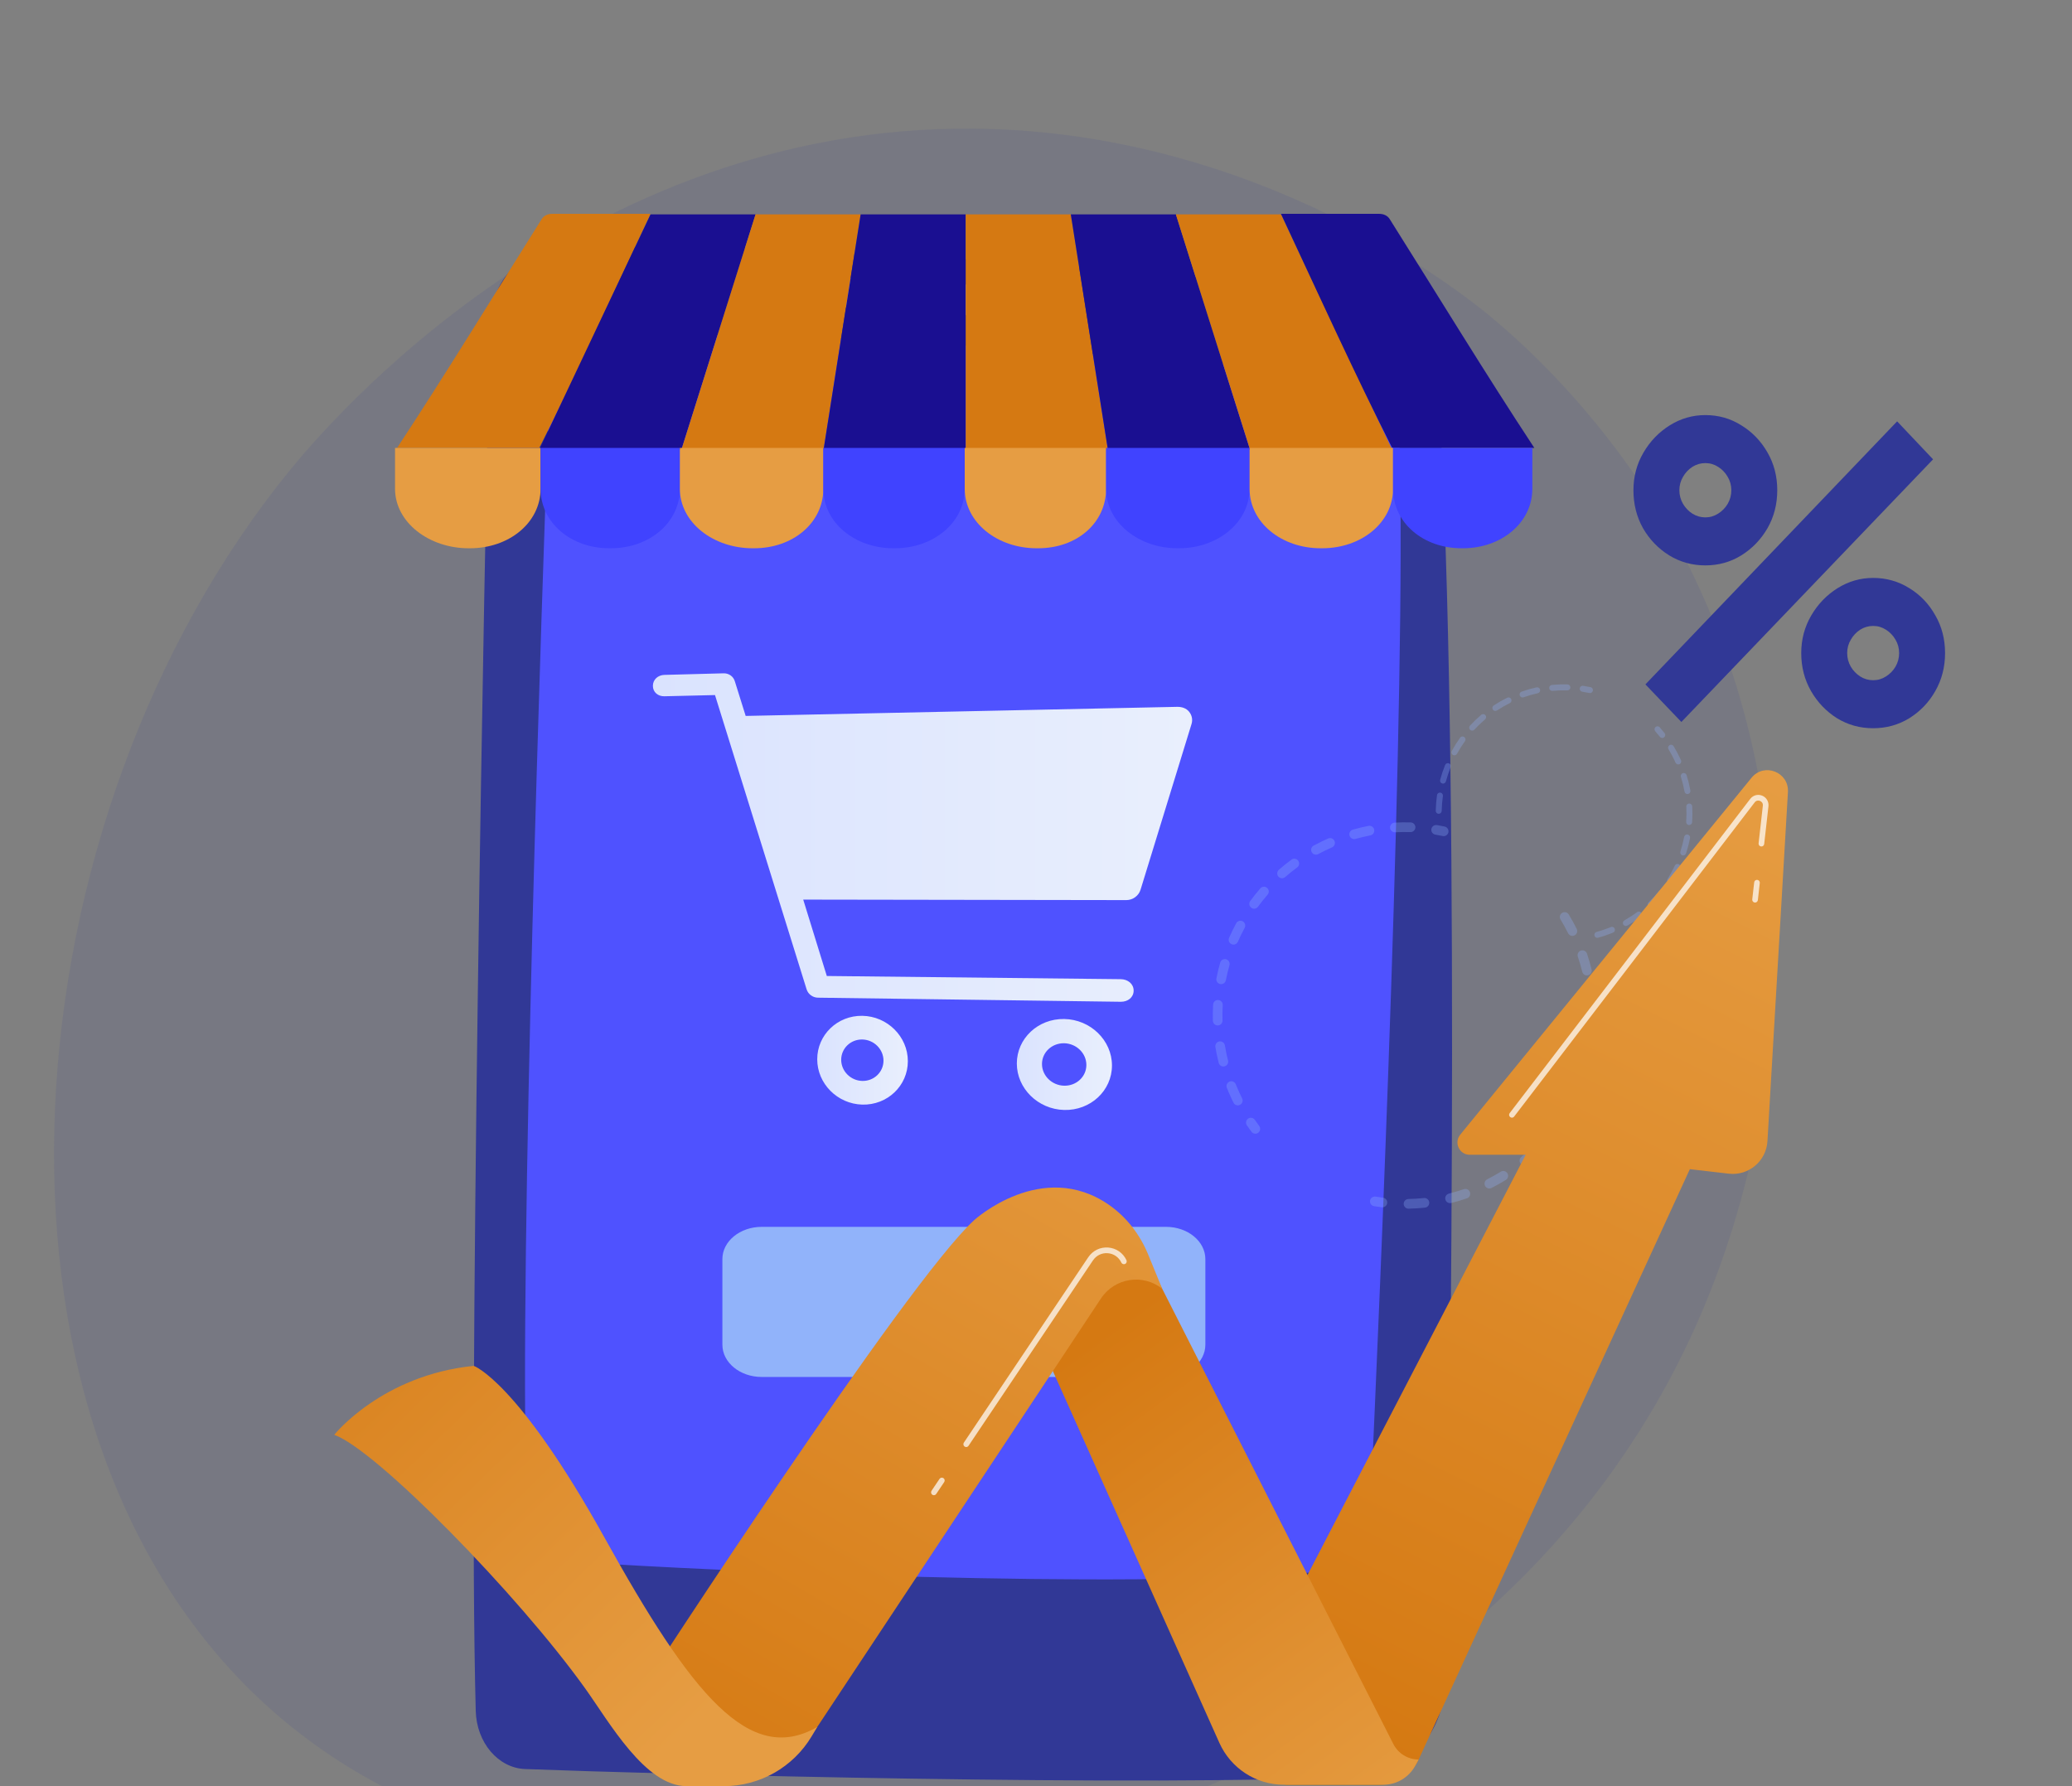 <svg width="145" height="125" viewBox="0 0 145 125" fill="none" xmlns="http://www.w3.org/2000/svg">
<rect x="0" y="0" width="145" height="125" fill="#808080" stroke="none"/>
<g clip-path="url(#clip0_1874_58765)">
<path d="M119.142 91.718C106.945 120.512 74.746 132.879 49.518 130.77C42.629 130.195 28.77 129.036 17.948 118.701C-2.834 98.854 0.367 57.366 20.261 32.941C22.823 29.795 40.556 8.721 68.192 9.003C88.424 9.209 102.625 20.752 104.352 22.19C106.534 24.006 111.345 28.323 115.681 35.171C125.87 51.262 126.765 73.725 119.142 91.718Z" fill="#313896" fill-opacity="0.1"/>
<path d="M34.265 22.742C33.904 39.844 32.735 98.834 33.293 119.739C33.352 121.953 34.862 123.731 36.745 123.803C46.058 124.162 80.202 125.07 95.435 124.319C98.608 124.162 101.131 121.139 101.197 117.405C101.514 99.455 102.212 48.967 100.552 25.839C100.353 23.068 98.504 20.861 96.151 20.584C86.008 19.391 51.718 16.474 38.557 17.478C36.183 17.66 34.324 19.946 34.265 22.742Z" fill="#313896"/>
<path d="M38.42 27.99C37.919 41.793 36.337 87.715 36.839 104.695C36.913 107.177 38.576 109.184 40.684 109.329C49.364 109.927 78.977 111.244 91.708 110.045C94.001 109.829 95.8 107.649 95.923 104.948C96.569 90.866 98.421 48.106 97.94 31.316C97.863 28.637 96.099 26.45 93.829 26.21C84.438 25.218 52.971 22.859 42.153 23.554C40.123 23.684 38.507 25.6 38.42 27.99Z" fill="#4F52FF"/>
<path opacity="0.5" d="M57.281 20.466C57.281 20.991 57.629 21.424 58.075 21.452C60.274 21.587 66.471 21.971 69.241 22.159C69.787 22.197 70.216 21.619 70.112 20.988L70.094 20.88C70.023 20.449 69.72 20.125 69.348 20.085C67.476 19.883 61.827 19.323 58.084 19.481C57.635 19.499 57.281 19.938 57.281 20.466Z" fill="white"/>
<path d="M38.65 14.965C38.35 14.965 38.071 15.077 37.91 15.331C34.536 20.684 31.162 26.228 27.787 31.348C31.103 31.348 34.42 31.348 37.736 31.348C40.331 26.228 42.926 20.523 45.522 14.965C43.231 14.965 40.94 14.965 38.65 14.965Z" fill="#D57912"/>
<path d="M47.685 31.472C44.368 31.472 41.053 31.472 37.736 31.472C40.332 25.983 42.927 20.493 45.522 15.004C47.973 15.004 50.425 15.004 52.876 15.004C51.145 20.493 49.415 25.983 47.685 31.472Z" fill="#1A0F91"/>
<path d="M57.632 31.472C54.316 31.472 51 31.472 47.684 31.472C49.414 25.983 51.144 20.493 52.874 15.004C55.325 15.004 57.776 15.004 60.227 15.004C59.362 20.493 58.497 25.983 57.632 31.472Z" fill="#D57912"/>
<path d="M67.581 31.472C64.265 31.472 60.949 31.472 57.633 31.472C58.498 25.983 59.363 20.493 60.228 15.004C62.679 15.004 65.13 15.004 67.581 15.004C67.581 20.493 67.581 25.983 67.581 31.472Z" fill="#1A0F91"/>
<path d="M77.531 31.472C74.214 31.472 70.898 31.472 67.582 31.472C67.582 25.983 67.582 20.493 67.582 15.004C70.033 15.004 72.484 15.004 74.935 15.004C75.8 20.493 76.666 25.983 77.531 31.472Z" fill="#D57912"/>
<path d="M87.479 31.472C84.163 31.472 80.847 31.472 77.531 31.472C76.666 25.983 75.801 20.493 74.936 15.004C77.387 15.004 79.838 15.004 82.289 15.004C84.019 20.493 85.749 25.983 87.479 31.472Z" fill="#1A0F91"/>
<path d="M97.428 31.472C94.112 31.472 90.796 31.472 87.48 31.472C85.75 25.983 84.019 20.493 82.289 15.004C84.74 15.004 87.191 15.004 89.643 15.004C92.238 20.493 94.832 25.983 97.428 31.472Z" fill="#D57912"/>
<path d="M97.252 15.332C97.091 15.077 96.812 14.965 96.512 14.965C94.222 14.965 91.931 14.965 89.641 14.965C92.236 20.523 94.831 26.228 97.427 31.348C100.743 31.348 104.059 31.348 107.375 31.348C104.001 26.228 100.626 20.685 97.252 15.332Z" fill="#1A0F91"/>
<path d="M27.645 31.348V34.2C27.645 36.576 30.046 38.369 32.786 38.369H32.892C35.633 38.369 37.83 36.576 37.83 34.2V31.348H27.645Z" fill="#E69D43"/>
<path d="M37.83 31.348V34.2C37.83 36.576 39.948 38.369 42.642 38.369H42.746C45.44 38.369 47.579 36.576 47.579 34.2V31.348H37.83Z" fill="#4043FF"/>
<path d="M47.578 31.348V34.2C47.578 36.576 49.924 38.369 52.664 38.369H52.771C55.511 38.369 57.618 36.576 57.618 34.2V31.348H47.578Z" fill="#E69D43"/>
<path d="M57.617 31.348V34.2C57.617 36.576 59.825 38.369 62.519 38.369H62.624C65.317 38.369 67.512 36.576 67.512 34.2V31.348H57.617Z" fill="#4043FF"/>
<path d="M67.512 31.348V34.2C67.512 36.576 69.802 38.369 72.542 38.369H72.649C75.389 38.369 77.406 36.576 77.406 34.2V31.348H67.512Z" fill="#E69D43"/>
<path d="M77.406 31.348V34.2C77.406 36.576 79.704 38.369 82.398 38.369H82.503C85.197 38.369 87.446 36.576 87.446 34.2V31.348H77.406Z" fill="#4043FF"/>
<path d="M87.447 31.348V34.2C87.447 36.576 89.683 38.369 92.422 38.369H92.529C95.269 38.369 97.487 36.576 97.487 34.2V31.348H87.447Z" fill="#E69D43"/>
<path d="M97.486 31.348V34.2C97.486 36.576 99.584 38.369 102.277 38.369H102.382C105.076 38.369 107.235 36.576 107.235 34.2V31.348H97.486Z" fill="#4043FF"/>
<path d="M84.352 94.106C84.352 95.353 83.119 96.364 81.599 96.364H53.305C51.785 96.364 50.553 95.353 50.553 94.106V88.117C50.553 86.87 51.785 85.859 53.305 85.859H81.599C83.119 85.859 84.352 86.87 84.352 88.117V94.106Z" fill="#91B3FA"/>
<path d="M83.215 49.809C83.016 49.562 82.703 49.46 82.371 49.467L52.183 50.103L51.421 47.669C51.315 47.329 50.998 47.112 50.639 47.121L46.494 47.231C46.05 47.243 45.69 47.553 45.69 47.999C45.69 48.445 46.05 48.738 46.494 48.727L50.036 48.643L56.445 69.231C56.553 69.578 56.876 69.816 57.243 69.821L78.432 70.107C78.929 70.114 79.333 69.8 79.333 69.327C79.333 68.855 78.929 68.531 78.432 68.526L57.861 68.303L56.21 62.957L78.816 62.992C79.279 62.993 79.686 62.688 79.816 62.266L83.384 50.669C83.477 50.367 83.414 50.056 83.215 49.809Z" fill="url(#paint0_linear_1874_58765)"/>
<path d="M60.343 71.09C58.6 71.063 57.19 72.427 57.19 74.131C57.19 75.835 58.6 77.258 60.343 77.304C62.097 77.351 63.532 75.987 63.532 74.264C63.532 72.541 62.097 71.118 60.343 71.09ZM60.343 75.647C59.529 75.628 58.867 74.964 58.867 74.166C58.867 73.369 59.529 72.732 60.343 72.747C61.16 72.762 61.827 73.427 61.827 74.228C61.827 75.03 61.16 75.666 60.343 75.647Z" fill="url(#paint1_linear_1874_58765)"/>
<path d="M74.468 71.313C72.638 71.284 71.158 72.681 71.158 74.426C71.158 76.171 72.638 77.63 74.468 77.679C76.309 77.728 77.816 76.332 77.816 74.567C77.816 72.801 76.309 71.341 74.468 71.313ZM74.468 75.981C73.613 75.961 72.919 75.28 72.919 74.463C72.919 73.646 73.613 72.995 74.468 73.01C75.326 73.026 76.025 73.707 76.025 74.529C76.025 75.35 75.326 76.001 74.468 75.981Z" fill="url(#paint2_linear_1874_58765)"/>
<g opacity="0.3">
<path d="M109.35 63.869C109.504 63.795 109.691 63.848 109.782 63.998C109.98 64.323 110.168 64.663 110.339 65.007C110.422 65.174 110.355 65.377 110.189 65.461C110.187 65.462 110.185 65.463 110.183 65.464C110.017 65.543 109.819 65.475 109.737 65.309C109.574 64.983 109.396 64.661 109.208 64.351C109.11 64.191 109.16 63.983 109.319 63.885C109.329 63.879 109.34 63.874 109.35 63.869ZM110.593 66.539C110.605 66.534 110.617 66.529 110.63 66.524C110.806 66.464 110.997 66.559 111.057 66.736C111.18 67.1 111.288 67.472 111.379 67.843C111.424 68.024 111.314 68.207 111.133 68.252C110.953 68.297 110.77 68.186 110.726 68.005C110.639 67.653 110.536 67.299 110.419 66.953C110.364 66.789 110.441 66.612 110.593 66.539ZM111.22 69.418C111.254 69.402 111.291 69.391 111.33 69.387C111.515 69.368 111.68 69.503 111.7 69.689C111.739 70.07 111.762 70.458 111.768 70.841C111.772 71.028 111.623 71.182 111.438 71.185C111.252 71.188 111.099 71.039 111.095 70.853C111.089 70.489 111.067 70.121 111.03 69.759C111.015 69.612 111.095 69.478 111.22 69.418ZM111.191 72.366C111.246 72.34 111.31 72.328 111.376 72.336C111.561 72.359 111.692 72.528 111.669 72.713C111.623 73.094 111.559 73.476 111.48 73.852C111.441 74.034 111.263 74.151 111.081 74.113C110.899 74.074 110.783 73.894 110.821 73.712C110.896 73.356 110.957 72.992 111.001 72.63C111.016 72.511 111.09 72.414 111.191 72.366ZM110.508 75.234C110.586 75.196 110.679 75.189 110.767 75.221C110.942 75.285 111.033 75.479 110.97 75.654C110.84 76.014 110.694 76.373 110.534 76.722C110.457 76.891 110.257 76.966 110.088 76.888C109.919 76.809 109.846 76.609 109.923 76.439C110.075 76.107 110.214 75.766 110.336 75.424C110.368 75.337 110.431 75.271 110.508 75.234ZM109.211 77.878C109.313 77.829 109.436 77.833 109.538 77.898C109.695 77.999 109.74 78.208 109.64 78.365C109.434 78.688 109.213 79.006 108.981 79.31C108.867 79.458 108.656 79.486 108.509 79.372C108.361 79.258 108.334 79.046 108.447 78.897C108.667 78.609 108.878 78.307 109.073 78C109.108 77.945 109.157 77.904 109.211 77.878ZM98.423 83.942C98.465 83.922 98.512 83.911 98.561 83.91C98.923 83.903 99.289 83.88 99.649 83.842C99.834 83.823 100 83.957 100.019 84.144C100.038 84.329 99.904 84.496 99.719 84.515C99.34 84.555 98.954 84.579 98.573 84.587C98.387 84.59 98.234 84.441 98.231 84.254C98.228 84.117 98.307 83.998 98.423 83.942ZM107.366 80.166C107.492 80.106 107.647 80.129 107.751 80.234C107.881 80.367 107.879 80.582 107.747 80.713C107.475 80.981 107.189 81.241 106.895 81.486C106.751 81.604 106.539 81.585 106.421 81.441C106.302 81.297 106.322 81.083 106.466 80.964C106.745 80.733 107.017 80.485 107.275 80.231C107.302 80.203 107.333 80.182 107.366 80.166ZM101.329 83.556C101.35 83.547 101.371 83.539 101.393 83.533C101.744 83.445 102.096 83.341 102.439 83.223C102.615 83.162 102.807 83.257 102.867 83.434C102.927 83.611 102.833 83.804 102.657 83.863C102.296 83.987 101.925 84.097 101.556 84.189C101.376 84.235 101.193 84.124 101.148 83.943C101.109 83.784 101.188 83.624 101.329 83.556ZM105.058 81.982C105.211 81.909 105.398 81.962 105.489 82.111C105.586 82.27 105.537 82.478 105.379 82.576C105.054 82.776 104.717 82.966 104.376 83.138C104.374 83.139 104.372 83.14 104.37 83.141C104.205 83.22 104.007 83.152 103.924 82.987C103.841 82.821 103.908 82.617 104.074 82.533C104.398 82.37 104.718 82.19 105.026 82C105.036 81.993 105.047 81.987 105.058 81.982Z" fill="#91B3FA"/>
<path d="M96.065 83.771C96.124 83.743 96.193 83.731 96.264 83.743C96.435 83.771 96.61 83.796 96.783 83.818C96.968 83.84 97.099 84.009 97.076 84.195C97.054 84.38 96.886 84.513 96.701 84.489C96.519 84.467 96.335 84.44 96.155 84.41C95.972 84.38 95.847 84.206 95.878 84.022C95.896 83.908 95.969 83.817 96.065 83.771Z" fill="#91B3FA"/>
</g>
<g opacity="0.3">
<path d="M87.391 78.257C87.538 78.187 87.718 78.232 87.813 78.371C87.911 78.514 88.014 78.659 88.12 78.799C88.231 78.948 88.201 79.161 88.053 79.273C87.904 79.386 87.694 79.355 87.582 79.206C87.471 79.058 87.363 78.907 87.259 78.756C87.153 78.602 87.192 78.391 87.345 78.285C87.36 78.274 87.375 78.265 87.391 78.257Z" fill="#91B3FA"/>
<path d="M92.522 58.875C92.662 58.808 92.804 58.743 92.947 58.681C93.117 58.606 93.316 58.684 93.39 58.855C93.464 59.027 93.386 59.227 93.216 59.301C92.886 59.446 92.562 59.604 92.251 59.772C92.087 59.86 91.882 59.799 91.794 59.635C91.706 59.47 91.767 59.265 91.931 59.176C92.124 59.072 92.323 58.971 92.522 58.875ZM94.621 58.08C94.638 58.072 94.655 58.065 94.674 58.06C95.036 57.957 95.406 57.869 95.773 57.797C95.956 57.761 96.132 57.881 96.168 58.065C96.203 58.248 96.084 58.426 95.901 58.461C95.552 58.53 95.201 58.614 94.857 58.711C94.679 58.762 94.493 58.658 94.442 58.478C94.396 58.317 94.475 58.15 94.621 58.08ZM90.433 60.128C90.576 60.059 90.753 60.1 90.85 60.234C90.96 60.385 90.927 60.597 90.776 60.707C90.489 60.918 90.207 61.144 89.938 61.379C89.798 61.502 89.585 61.487 89.463 61.346C89.341 61.205 89.356 60.991 89.497 60.868C89.78 60.62 90.077 60.382 90.38 60.16C90.397 60.148 90.415 60.137 90.433 60.128ZM97.468 57.603C97.506 57.584 97.549 57.573 97.594 57.57C97.969 57.55 98.349 57.545 98.724 57.557C98.91 57.562 99.055 57.719 99.05 57.905C99.044 58.092 98.889 58.239 98.703 58.233C98.347 58.222 97.986 58.227 97.63 58.246C97.445 58.256 97.286 58.113 97.276 57.926C97.268 57.785 97.348 57.66 97.468 57.603ZM88.308 62.087C88.425 62.031 88.57 62.046 88.674 62.138C88.814 62.26 88.829 62.474 88.706 62.615C88.472 62.884 88.247 63.167 88.035 63.456C87.925 63.607 87.715 63.64 87.565 63.529C87.415 63.418 87.383 63.207 87.493 63.056C87.715 62.752 87.953 62.454 88.199 62.17C88.23 62.134 88.267 62.106 88.308 62.087ZM86.661 64.468C86.755 64.423 86.868 64.422 86.966 64.476C87.13 64.565 87.19 64.771 87.102 64.935C86.932 65.25 86.773 65.576 86.629 65.903C86.555 66.074 86.356 66.152 86.186 66.077C86.016 66.002 85.939 65.802 86.013 65.631C86.164 65.286 86.331 64.943 86.51 64.612C86.546 64.546 86.599 64.498 86.661 64.468ZM85.57 67.153C85.641 67.119 85.725 67.11 85.807 67.133C85.986 67.184 86.089 67.372 86.038 67.552C85.94 67.897 85.855 68.249 85.787 68.6C85.751 68.784 85.574 68.903 85.391 68.867C85.209 68.831 85.09 68.653 85.126 68.469C85.198 68.1 85.287 67.729 85.391 67.366C85.418 67.268 85.486 67.193 85.57 67.153ZM85.087 70.013C85.136 69.989 85.192 69.978 85.251 69.981C85.436 69.992 85.578 70.152 85.567 70.338C85.547 70.696 85.541 71.059 85.551 71.417C85.556 71.603 85.409 71.759 85.223 71.764C85.038 71.769 84.883 71.622 84.878 71.435C84.868 71.058 84.874 70.676 84.895 70.299C84.903 70.171 84.98 70.064 85.087 70.013ZM85.24 72.911C85.268 72.898 85.299 72.888 85.331 72.883C85.514 72.852 85.688 72.977 85.718 73.161C85.776 73.514 85.85 73.869 85.938 74.216C85.984 74.397 85.874 74.581 85.694 74.627C85.514 74.674 85.331 74.564 85.285 74.383C85.193 74.017 85.115 73.643 85.053 73.272C85.028 73.12 85.108 72.974 85.24 72.911ZM86.023 75.703C86.029 75.7 86.036 75.697 86.042 75.694C86.214 75.624 86.41 75.708 86.48 75.881C86.579 76.126 86.686 76.371 86.799 76.608C86.839 76.694 86.881 76.779 86.924 76.865C87.007 77.031 86.941 77.235 86.774 77.319C86.608 77.408 86.406 77.336 86.322 77.169C86.278 77.08 86.234 76.99 86.191 76.9C86.072 76.65 85.959 76.393 85.856 76.135C85.789 75.968 85.864 75.779 86.023 75.703Z" fill="#91B3FA"/>
<path d="M100.356 57.769C100.417 57.74 100.486 57.729 100.557 57.741C100.737 57.772 100.919 57.807 101.099 57.845C101.281 57.884 101.397 58.064 101.359 58.246C101.32 58.429 101.142 58.546 100.96 58.508C100.789 58.471 100.615 58.438 100.445 58.409C100.261 58.378 100.138 58.203 100.169 58.019C100.188 57.906 100.261 57.815 100.356 57.769Z" fill="#91B3FA"/>
</g>
<g opacity="0.3">
<path d="M115.901 50.848C115.982 50.809 116.082 50.827 116.146 50.898C116.263 51.03 116.379 51.167 116.489 51.307C116.56 51.397 116.545 51.528 116.455 51.6C116.365 51.672 116.235 51.657 116.163 51.566C116.058 51.434 115.948 51.303 115.836 51.177C115.76 51.091 115.767 50.959 115.852 50.881C115.867 50.867 115.884 50.857 115.901 50.848Z" fill="#91B3FA"/>
<path d="M116.853 52.139C116.949 52.094 117.065 52.127 117.12 52.22C117.278 52.481 117.425 52.753 117.555 53.028C117.583 53.086 117.61 53.145 117.637 53.204C117.684 53.309 117.63 53.432 117.533 53.48C117.428 53.528 117.305 53.481 117.257 53.376C117.232 53.32 117.206 53.264 117.18 53.208C117.055 52.945 116.916 52.686 116.765 52.437C116.705 52.339 116.736 52.21 116.835 52.15C116.841 52.146 116.847 52.143 116.853 52.139ZM117.741 54.118C117.75 54.114 117.759 54.11 117.769 54.107C117.879 54.073 117.995 54.134 118.029 54.244C118.139 54.598 118.228 54.962 118.293 55.325C118.314 55.438 118.238 55.547 118.125 55.568C118.012 55.588 117.905 55.513 117.884 55.399C117.822 55.053 117.737 54.706 117.632 54.368C117.601 54.268 117.65 54.162 117.741 54.118ZM118.125 56.253C118.149 56.242 118.176 56.235 118.204 56.233C118.318 56.227 118.416 56.316 118.423 56.431C118.442 56.8 118.44 57.175 118.414 57.544C118.407 57.659 118.307 57.746 118.193 57.738C118.078 57.73 117.992 57.63 118 57.515C118.024 57.163 118.027 56.806 118.008 56.454C118.003 56.366 118.052 56.289 118.125 56.253ZM117.975 58.419C118.014 58.4 118.059 58.394 118.105 58.402C118.217 58.425 118.291 58.534 118.269 58.647C118.198 59.011 118.104 59.373 117.989 59.724C117.954 59.834 117.836 59.894 117.727 59.858C117.618 59.822 117.559 59.704 117.594 59.594C117.703 59.259 117.793 58.914 117.86 58.567C117.874 58.499 117.918 58.446 117.975 58.419ZM117.304 60.481C117.358 60.455 117.423 60.453 117.482 60.48C117.586 60.529 117.631 60.654 117.582 60.758C117.425 61.093 117.246 61.422 117.051 61.734C116.99 61.833 116.862 61.862 116.765 61.8C116.667 61.738 116.638 61.609 116.699 61.512C116.886 61.214 117.056 60.9 117.206 60.581C117.227 60.535 117.262 60.501 117.304 60.481ZM116.155 62.317C116.225 62.283 116.312 62.291 116.376 62.344C116.465 62.417 116.478 62.548 116.406 62.638C116.173 62.924 115.92 63.199 115.654 63.454C115.571 63.533 115.44 63.53 115.36 63.447C115.281 63.364 115.284 63.231 115.367 63.151C115.62 62.908 115.861 62.646 116.083 62.373C116.104 62.349 116.128 62.33 116.155 62.317ZM114.595 63.815C114.683 63.773 114.791 63.797 114.851 63.879C114.919 63.971 114.9 64.102 114.808 64.171C114.514 64.391 114.201 64.595 113.88 64.777C113.779 64.833 113.653 64.799 113.596 64.698C113.54 64.598 113.575 64.47 113.675 64.413C113.981 64.239 114.28 64.045 114.56 63.835C114.571 63.827 114.583 63.82 114.595 63.815ZM111.692 65.235C111.703 65.23 111.715 65.226 111.727 65.222C112.019 65.141 112.312 65.043 112.598 64.93C112.641 64.912 112.683 64.895 112.725 64.878C112.832 64.834 112.953 64.884 112.997 64.991C113.041 65.098 112.991 65.224 112.885 65.265C112.84 65.283 112.795 65.302 112.749 65.319C112.451 65.438 112.144 65.541 111.838 65.626C111.727 65.657 111.612 65.592 111.582 65.48C111.555 65.38 111.603 65.278 111.692 65.235Z" fill="#91B3FA"/>
</g>
<g opacity="0.3">
<path d="M105.479 48.827C105.582 48.778 105.705 48.821 105.755 48.923C105.806 49.027 105.763 49.152 105.661 49.203C105.351 49.357 105.047 49.531 104.759 49.72C104.663 49.782 104.534 49.756 104.471 49.66C104.408 49.563 104.436 49.434 104.531 49.37C104.834 49.172 105.151 48.989 105.477 48.828C105.478 48.828 105.478 48.828 105.479 48.827ZM106.46 48.413C106.467 48.41 106.474 48.407 106.481 48.404C106.822 48.283 107.174 48.182 107.528 48.104C107.64 48.079 107.751 48.15 107.776 48.263C107.801 48.376 107.729 48.487 107.618 48.512C107.28 48.587 106.944 48.683 106.619 48.799C106.51 48.837 106.392 48.78 106.354 48.671C106.318 48.569 106.365 48.458 106.46 48.413ZM103.703 49.995C103.786 49.956 103.889 49.975 103.951 50.049C104.025 50.137 104.014 50.269 103.927 50.344C103.663 50.568 103.41 50.811 103.176 51.065C103.097 51.149 102.966 51.155 102.882 51.076C102.798 50.998 102.793 50.865 102.871 50.781C103.116 50.514 103.381 50.26 103.658 50.025C103.672 50.013 103.687 50.003 103.703 49.995ZM108.534 47.953C108.556 47.942 108.579 47.936 108.604 47.933C108.964 47.899 109.331 47.886 109.692 47.896C109.807 47.899 109.897 47.995 109.895 48.11C109.892 48.226 109.796 48.317 109.681 48.313C109.336 48.304 108.987 48.316 108.643 48.349C108.529 48.36 108.427 48.276 108.416 48.161C108.408 48.072 108.458 47.99 108.534 47.953ZM102.26 51.561C102.326 51.529 102.408 51.534 102.471 51.58C102.564 51.647 102.585 51.778 102.518 51.872C102.315 52.153 102.128 52.449 101.962 52.753C101.906 52.855 101.779 52.891 101.679 52.835C101.579 52.779 101.542 52.652 101.598 52.551C101.773 52.233 101.969 51.922 102.181 51.627C102.202 51.597 102.23 51.575 102.26 51.561ZM101.233 53.428C101.284 53.404 101.344 53.4 101.4 53.423C101.507 53.466 101.558 53.588 101.515 53.695C101.386 54.017 101.275 54.35 101.185 54.685C101.155 54.796 101.04 54.862 100.93 54.832C100.819 54.802 100.753 54.688 100.783 54.576C100.877 54.225 100.994 53.876 101.13 53.538C101.15 53.488 101.187 53.45 101.233 53.428ZM100.68 55.489C100.715 55.472 100.756 55.465 100.799 55.471C100.913 55.487 100.991 55.593 100.975 55.708C100.926 56.052 100.897 56.402 100.89 56.748C100.888 56.863 100.793 56.955 100.678 56.953C100.563 56.95 100.472 56.855 100.475 56.739C100.482 56.376 100.512 56.009 100.564 55.648C100.573 55.576 100.619 55.518 100.68 55.489Z" fill="#91B3FA"/>
<path d="M110.667 48.012C110.703 47.995 110.745 47.988 110.788 47.995C110.964 48.021 111.139 48.053 111.311 48.09C111.423 48.114 111.495 48.225 111.471 48.338C111.447 48.45 111.337 48.523 111.224 48.499C111.061 48.464 110.893 48.434 110.726 48.408C110.612 48.391 110.534 48.284 110.551 48.17C110.562 48.099 110.607 48.041 110.667 48.012Z" fill="#91B3FA"/>
</g>
<path d="M87.643 117.65L106.769 80.814H102.851C102.128 80.814 101.73 79.969 102.189 79.407L122.574 54.431C123.458 53.348 125.203 54.035 125.121 55.432L123.688 79.857C123.606 81.255 122.372 82.297 120.988 82.138L118.256 81.823L99.278 123.139C98.784 124.214 97.714 124.903 96.535 124.903H89.958L87.643 117.65Z" fill="url(#paint3_linear_1874_58765)"/>
<path d="M71.828 91.814L85.331 121.968C86.131 123.754 87.899 124.902 89.847 124.902H96.808C97.732 124.902 98.583 124.398 99.031 123.587L99.278 123.138C98.53 123.138 97.845 122.716 97.505 122.047L79.514 86.609L71.828 91.814Z" fill="url(#paint4_linear_1874_58765)"/>
<path d="M81.332 90.19C79.978 89.115 78 89.431 77.044 90.875L57.191 120.86C55.601 123.262 52.921 124.705 50.052 124.705H47.258L44.984 118.121C44.984 118.121 63.441 89.671 68.198 85.368C68.198 85.368 72.935 81.076 77.607 84.321C78.841 85.178 79.778 86.402 80.35 87.796L81.332 90.19Z" fill="url(#paint5_linear_1874_58765)"/>
<path d="M23.391 100.413C23.391 100.413 26.714 96.238 33.154 95.588C33.154 95.588 36.212 96.635 42.306 107.612C48.399 118.588 52.444 123.594 57.191 120.86L56.798 121.516C55.503 123.677 53.176 124.999 50.666 124.999H48.041C45.151 124.999 42.641 120.524 40.954 118.165C36.21 111.538 26.304 101.443 23.391 100.413Z" fill="url(#paint6_linear_1874_58765)"/>
<path opacity="0.72" d="M122.821 63.164C122.813 63.164 122.806 63.163 122.798 63.163C122.69 63.15 122.612 63.052 122.624 62.943L122.759 61.751C122.771 61.642 122.868 61.562 122.977 61.576C123.086 61.588 123.163 61.686 123.151 61.795L123.017 62.988C123.005 63.089 122.92 63.164 122.821 63.164Z" fill="white"/>
<path opacity="0.72" d="M105.805 78.218C105.763 78.218 105.72 78.204 105.685 78.177C105.598 78.11 105.582 77.985 105.649 77.898L122.482 55.91C122.68 55.652 123.015 55.56 123.316 55.682C123.616 55.805 123.794 56.105 123.757 56.429L123.46 59.064C123.448 59.173 123.349 59.252 123.242 59.239C123.133 59.227 123.055 59.129 123.068 59.019L123.365 56.384C123.385 56.205 123.276 56.094 123.167 56.05C123.059 56.006 122.904 56.01 122.795 56.152L105.961 78.14C105.923 78.191 105.864 78.218 105.805 78.218Z" fill="white"/>
<path opacity="0.72" d="M67.615 101.269C67.577 101.269 67.539 101.257 67.505 101.235C67.415 101.174 67.391 101.05 67.452 100.959L76.157 87.987C76.471 87.519 76.993 87.264 77.553 87.307C78.112 87.35 78.59 87.68 78.83 88.19C78.877 88.289 78.835 88.408 78.736 88.455C78.638 88.501 78.52 88.459 78.473 88.36C78.295 87.981 77.939 87.735 77.523 87.703C77.105 87.671 76.719 87.86 76.485 88.208L67.779 101.181C67.741 101.238 67.679 101.269 67.615 101.269Z" fill="white"/>
<path opacity="0.72" d="M65.354 104.639C65.316 104.639 65.277 104.628 65.243 104.605C65.153 104.544 65.129 104.42 65.19 104.329L65.748 103.498C65.809 103.407 65.932 103.383 66.022 103.444C66.113 103.505 66.137 103.629 66.076 103.72L65.518 104.551C65.479 104.608 65.417 104.639 65.354 104.639Z" fill="white"/>
<path d="M117.664 50.526L115.147 47.896L132.762 29.487L135.278 32.146L117.664 50.526ZM131.085 50.964C130.162 50.964 129.318 50.731 128.554 50.263C127.799 49.786 127.193 49.153 126.737 48.364C126.28 47.565 126.052 46.679 126.052 45.705C126.052 44.75 126.285 43.873 126.751 43.075C127.217 42.276 127.832 41.638 128.596 41.161C129.36 40.684 130.19 40.445 131.085 40.445C132.007 40.445 132.851 40.684 133.615 41.161C134.379 41.628 134.985 42.261 135.432 43.06C135.889 43.849 136.117 44.731 136.117 45.705C136.117 46.679 135.889 47.565 135.432 48.364C134.985 49.153 134.379 49.786 133.615 50.263C132.851 50.731 132.007 50.964 131.085 50.964ZM131.085 47.604C131.411 47.604 131.709 47.516 131.979 47.341C132.259 47.166 132.482 46.937 132.65 46.654C132.818 46.362 132.902 46.046 132.902 45.705C132.902 45.364 132.818 45.052 132.65 44.77C132.482 44.477 132.259 44.244 131.979 44.068C131.709 43.893 131.411 43.805 131.085 43.805C130.758 43.805 130.455 43.893 130.176 44.068C129.906 44.244 129.687 44.477 129.519 44.77C129.351 45.052 129.267 45.364 129.267 45.705C129.267 46.046 129.351 46.362 129.519 46.654C129.687 46.937 129.906 47.166 130.176 47.341C130.455 47.516 130.758 47.604 131.085 47.604ZM119.341 39.568C118.419 39.568 117.575 39.334 116.811 38.867C116.047 38.39 115.436 37.757 114.98 36.968C114.532 36.169 114.309 35.283 114.309 34.309C114.309 33.354 114.542 32.477 115.008 31.679C115.474 30.88 116.089 30.242 116.853 29.765C117.617 29.288 118.447 29.049 119.341 29.049C120.264 29.049 121.103 29.288 121.858 29.765C122.622 30.232 123.232 30.865 123.689 31.664C124.146 32.453 124.374 33.334 124.374 34.309C124.374 35.283 124.146 36.169 123.689 36.968C123.232 37.757 122.622 38.39 121.858 38.867C121.103 39.334 120.264 39.568 119.341 39.568ZM119.341 36.208C119.668 36.208 119.966 36.12 120.236 35.945C120.516 35.77 120.739 35.541 120.907 35.258C121.075 34.966 121.159 34.65 121.159 34.309C121.159 33.968 121.075 33.656 120.907 33.373C120.739 33.081 120.516 32.847 120.236 32.672C119.966 32.497 119.668 32.409 119.341 32.409C119.015 32.409 118.712 32.497 118.433 32.672C118.162 32.847 117.943 33.081 117.776 33.373C117.608 33.656 117.524 33.968 117.524 34.309C117.524 34.65 117.608 34.966 117.776 35.258C117.943 35.541 118.162 35.77 118.433 35.945C118.712 36.12 119.015 36.208 119.341 36.208Z" fill="#313896"/>
</g>
<defs>
<linearGradient id="paint0_linear_1874_58765" x1="45.689" y1="58.614" x2="83.426" y2="58.614" gradientUnits="userSpaceOnUse">
<stop stop-color="#DAE3FE"/>
<stop offset="1" stop-color="#E9EFFD"/>
</linearGradient>
<linearGradient id="paint1_linear_1874_58765" x1="57.189" y1="74.198" x2="63.532" y2="74.198" gradientUnits="userSpaceOnUse">
<stop stop-color="#DAE3FE"/>
<stop offset="1" stop-color="#E9EFFD"/>
</linearGradient>
<linearGradient id="paint2_linear_1874_58765" x1="71.158" y1="74.496" x2="77.816" y2="74.496" gradientUnits="userSpaceOnUse">
<stop stop-color="#DAE3FE"/>
<stop offset="1" stop-color="#E9EFFD"/>
</linearGradient>
<linearGradient id="paint3_linear_1874_58765" x1="125.724" y1="53.889" x2="92.461" y2="120.658" gradientUnits="userSpaceOnUse">
<stop stop-color="#E69D43"/>
<stop offset="1" stop-color="#D57912"/>
</linearGradient>
<linearGradient id="paint4_linear_1874_58765" x1="99.827" y1="128.644" x2="75.167" y2="94.618" gradientUnits="userSpaceOnUse">
<stop stop-color="#E69D43"/>
<stop offset="1" stop-color="#D57912"/>
</linearGradient>
<linearGradient id="paint5_linear_1874_58765" x1="82.07" y1="71.006" x2="49.61" y2="127.307" gradientUnits="userSpaceOnUse">
<stop stop-color="#E69D43"/>
<stop offset="1" stop-color="#D57912"/>
</linearGradient>
<linearGradient id="paint6_linear_1874_58765" x1="49.36" y1="119.97" x2="14.766" y2="84.457" gradientUnits="userSpaceOnUse">
<stop stop-color="#E69D43"/>
<stop offset="1" stop-color="#D57912"/>
</linearGradient>
<clipPath id="clip0_1874_58765">
<rect width="143.298" height="125" fill="white" transform="translate(0.795)"/>
</clipPath>
</defs>
</svg>
